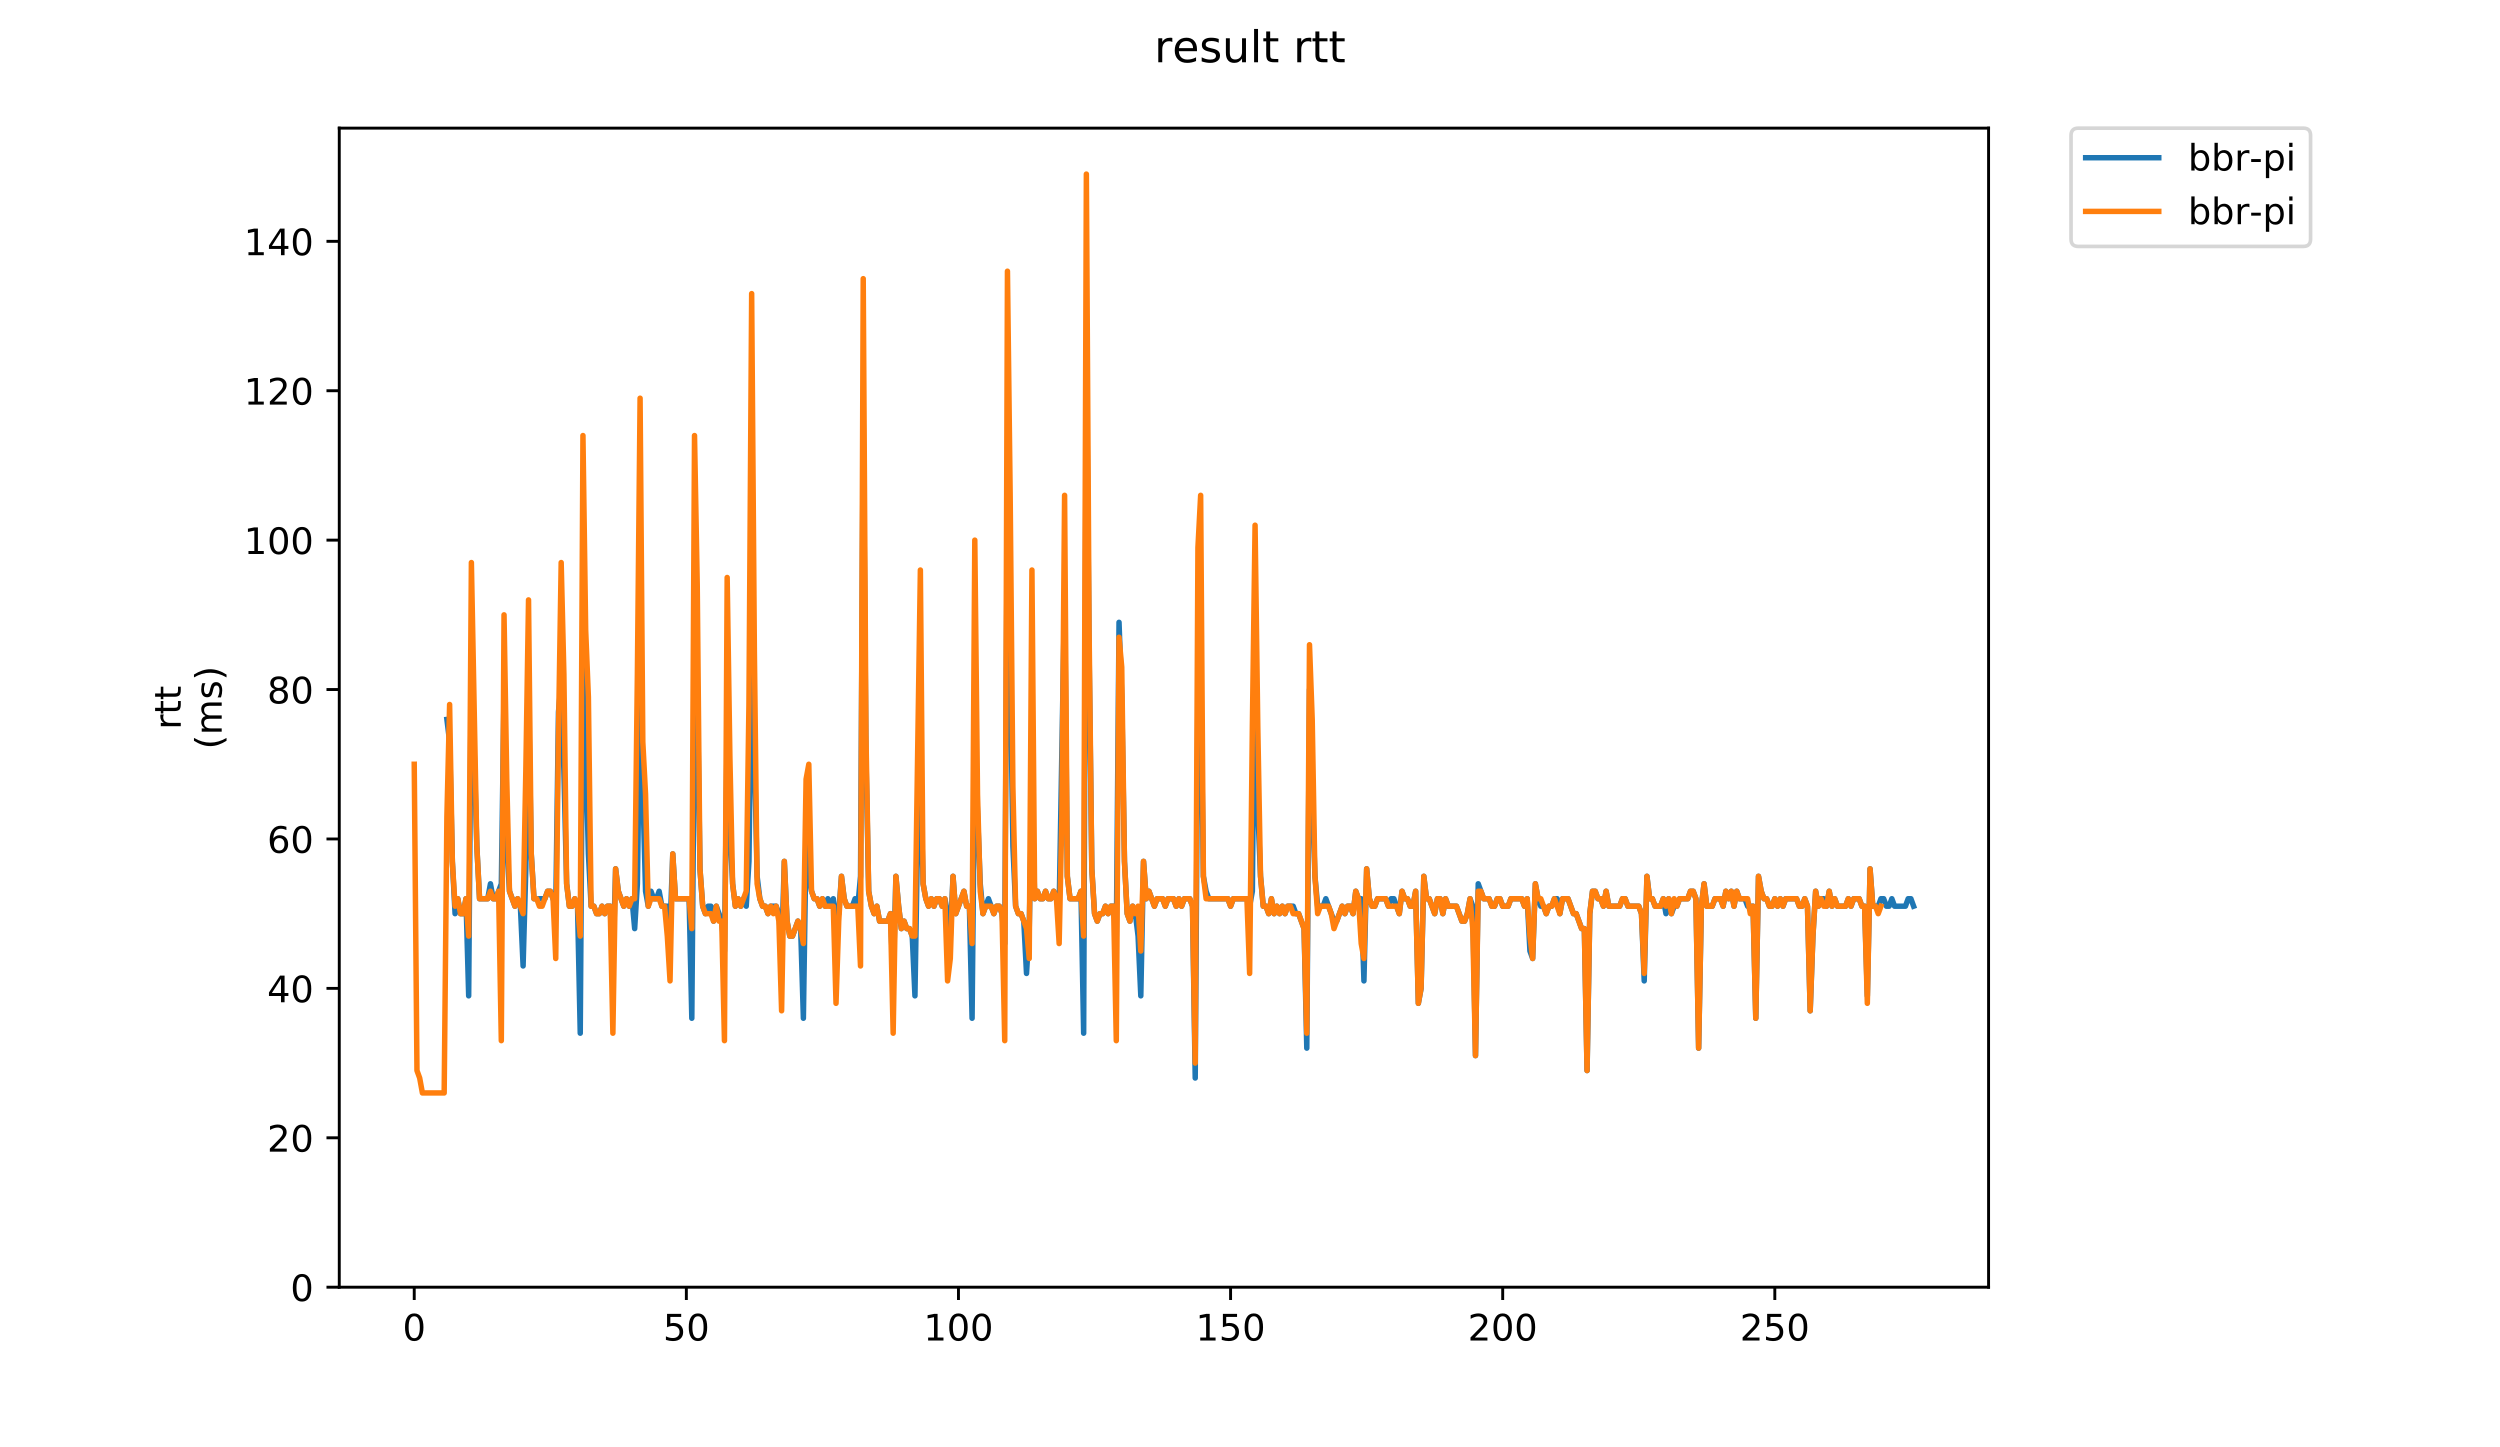 <?xml version="1.0" encoding="utf-8" standalone="no"?>
<!DOCTYPE svg PUBLIC "-//W3C//DTD SVG 1.1//EN"
  "http://www.w3.org/Graphics/SVG/1.1/DTD/svg11.dtd">
<!-- Created with matplotlib (https://matplotlib.org/) -->
<svg height="396pt" version="1.1" viewBox="0 0 684 396" width="684pt" xmlns="http://www.w3.org/2000/svg" xmlns:xlink="http://www.w3.org/1999/xlink">
 <defs>
  <style type="text/css">
*{stroke-linecap:butt;stroke-linejoin:round;}
  </style>
 </defs>
 <g id="figure_1">
  <g id="patch_1">
   <path d="M 0 396 
L 684 396 
L 684 0 
L 0 0 
z
" style="fill:#ffffff;"/>
  </g>
  <g id="axes_1">
   <g id="patch_2">
    <path d="M 92.824 352.174 
L 544.074 352.174 
L 544.074 35.062 
L 92.824 35.062 
z
" style="fill:#ffffff;"/>
   </g>
   <g id="matplotlib.axis_1">
    <g id="xtick_1">
     <g id="line2d_1">
      <defs>
       <path d="M 0 0 
L 0 3.5 
" id="m3a811adc84" style="stroke:#000000;stroke-width:0.8;"/>
      </defs>
      <g>
       <use style="stroke:#000000;stroke-width:0.8;" x="113.335" xlink:href="#m3a811adc84" y="352.174"/>
      </g>
     </g>
     <g id="text_1">
      <!-- 0 -->
      <defs>
       <path d="M 31.781 66.406 
Q 24.172 66.406 20.328 58.906 
Q 16.5 51.422 16.5 36.375 
Q 16.5 21.391 20.328 13.891 
Q 24.172 6.391 31.781 6.391 
Q 39.453 6.391 43.281 13.891 
Q 47.125 21.391 47.125 36.375 
Q 47.125 51.422 43.281 58.906 
Q 39.453 66.406 31.781 66.406 
z
M 31.781 74.219 
Q 44.047 74.219 50.516 64.516 
Q 56.984 54.828 56.984 36.375 
Q 56.984 17.969 50.516 8.266 
Q 44.047 -1.422 31.781 -1.422 
Q 19.531 -1.422 13.062 8.266 
Q 6.594 17.969 6.594 36.375 
Q 6.594 54.828 13.062 64.516 
Q 19.531 74.219 31.781 74.219 
z
" id="DejaVuSans-48"/>
      </defs>
      <g transform="translate(110.154 366.773)scale(0.1 -0.1)">
       <use xlink:href="#DejaVuSans-48"/>
      </g>
     </g>
    </g>
    <g id="xtick_2">
     <g id="line2d_2">
      <g>
       <use style="stroke:#000000;stroke-width:0.8;" x="187.786" xlink:href="#m3a811adc84" y="352.174"/>
      </g>
     </g>
     <g id="text_2">
      <!-- 50 -->
      <defs>
       <path d="M 10.797 72.906 
L 49.516 72.906 
L 49.516 64.594 
L 19.828 64.594 
L 19.828 46.734 
Q 21.969 47.469 24.109 47.828 
Q 26.266 48.188 28.422 48.188 
Q 40.625 48.188 47.75 41.5 
Q 54.891 34.812 54.891 23.391 
Q 54.891 11.625 47.562 5.094 
Q 40.234 -1.422 26.906 -1.422 
Q 22.312 -1.422 17.547 -0.641 
Q 12.797 0.141 7.719 1.703 
L 7.719 11.625 
Q 12.109 9.234 16.797 8.062 
Q 21.484 6.891 26.703 6.891 
Q 35.156 6.891 40.078 11.328 
Q 45.016 15.766 45.016 23.391 
Q 45.016 31 40.078 35.438 
Q 35.156 39.891 26.703 39.891 
Q 22.75 39.891 18.812 39.016 
Q 14.891 38.141 10.797 36.281 
z
" id="DejaVuSans-53"/>
      </defs>
      <g transform="translate(181.423 366.773)scale(0.1 -0.1)">
       <use xlink:href="#DejaVuSans-53"/>
       <use x="63.623" xlink:href="#DejaVuSans-48"/>
      </g>
     </g>
    </g>
    <g id="xtick_3">
     <g id="line2d_3">
      <g>
       <use style="stroke:#000000;stroke-width:0.8;" x="262.236" xlink:href="#m3a811adc84" y="352.174"/>
      </g>
     </g>
     <g id="text_3">
      <!-- 100 -->
      <defs>
       <path d="M 12.406 8.297 
L 28.516 8.297 
L 28.516 63.922 
L 10.984 60.406 
L 10.984 69.391 
L 28.422 72.906 
L 38.281 72.906 
L 38.281 8.297 
L 54.391 8.297 
L 54.391 0 
L 12.406 0 
z
" id="DejaVuSans-49"/>
      </defs>
      <g transform="translate(252.693 366.773)scale(0.1 -0.1)">
       <use xlink:href="#DejaVuSans-49"/>
       <use x="63.623" xlink:href="#DejaVuSans-48"/>
       <use x="127.246" xlink:href="#DejaVuSans-48"/>
      </g>
     </g>
    </g>
    <g id="xtick_4">
     <g id="line2d_4">
      <g>
       <use style="stroke:#000000;stroke-width:0.8;" x="336.687" xlink:href="#m3a811adc84" y="352.174"/>
      </g>
     </g>
     <g id="text_4">
      <!-- 150 -->
      <g transform="translate(327.143 366.773)scale(0.1 -0.1)">
       <use xlink:href="#DejaVuSans-49"/>
       <use x="63.623" xlink:href="#DejaVuSans-53"/>
       <use x="127.246" xlink:href="#DejaVuSans-48"/>
      </g>
     </g>
    </g>
    <g id="xtick_5">
     <g id="line2d_5">
      <g>
       <use style="stroke:#000000;stroke-width:0.8;" x="411.138" xlink:href="#m3a811adc84" y="352.174"/>
      </g>
     </g>
     <g id="text_5">
      <!-- 200 -->
      <defs>
       <path d="M 19.188 8.297 
L 53.609 8.297 
L 53.609 0 
L 7.328 0 
L 7.328 8.297 
Q 12.938 14.109 22.625 23.891 
Q 32.328 33.688 34.812 36.531 
Q 39.547 41.844 41.422 45.531 
Q 43.312 49.219 43.312 52.781 
Q 43.312 58.594 39.234 62.25 
Q 35.156 65.922 28.609 65.922 
Q 23.969 65.922 18.812 64.312 
Q 13.672 62.703 7.812 59.422 
L 7.812 69.391 
Q 13.766 71.781 18.938 73 
Q 24.125 74.219 28.422 74.219 
Q 39.75 74.219 46.484 68.547 
Q 53.219 62.891 53.219 53.422 
Q 53.219 48.922 51.531 44.891 
Q 49.859 40.875 45.406 35.406 
Q 44.188 33.984 37.641 27.219 
Q 31.109 20.453 19.188 8.297 
z
" id="DejaVuSans-50"/>
      </defs>
      <g transform="translate(401.594 366.773)scale(0.1 -0.1)">
       <use xlink:href="#DejaVuSans-50"/>
       <use x="63.623" xlink:href="#DejaVuSans-48"/>
       <use x="127.246" xlink:href="#DejaVuSans-48"/>
      </g>
     </g>
    </g>
    <g id="xtick_6">
     <g id="line2d_6">
      <g>
       <use style="stroke:#000000;stroke-width:0.8;" x="485.588" xlink:href="#m3a811adc84" y="352.174"/>
      </g>
     </g>
     <g id="text_6">
      <!-- 250 -->
      <g transform="translate(476.045 366.773)scale(0.1 -0.1)">
       <use xlink:href="#DejaVuSans-50"/>
       <use x="63.623" xlink:href="#DejaVuSans-53"/>
       <use x="127.246" xlink:href="#DejaVuSans-48"/>
      </g>
     </g>
    </g>
   </g>
   <g id="matplotlib.axis_2">
    <g id="ytick_1">
     <g id="line2d_7">
      <defs>
       <path d="M 0 0 
L -3.5 0 
" id="mf48d424c21" style="stroke:#000000;stroke-width:0.8;"/>
      </defs>
      <g>
       <use style="stroke:#000000;stroke-width:0.8;" x="92.824" xlink:href="#mf48d424c21" y="352.174"/>
      </g>
     </g>
     <g id="text_7">
      <!-- 0 -->
      <g transform="translate(79.461 355.973)scale(0.1 -0.1)">
       <use xlink:href="#DejaVuSans-48"/>
      </g>
     </g>
    </g>
    <g id="ytick_2">
     <g id="line2d_8">
      <g>
       <use style="stroke:#000000;stroke-width:0.8;" x="92.824" xlink:href="#mf48d424c21" y="311.296"/>
      </g>
     </g>
     <g id="text_8">
      <!-- 20 -->
      <g transform="translate(73.099 315.095)scale(0.1 -0.1)">
       <use xlink:href="#DejaVuSans-50"/>
       <use x="63.623" xlink:href="#DejaVuSans-48"/>
      </g>
     </g>
    </g>
    <g id="ytick_3">
     <g id="line2d_9">
      <g>
       <use style="stroke:#000000;stroke-width:0.8;" x="92.824" xlink:href="#mf48d424c21" y="270.418"/>
      </g>
     </g>
     <g id="text_9">
      <!-- 40 -->
      <defs>
       <path d="M 37.797 64.312 
L 12.891 25.391 
L 37.797 25.391 
z
M 35.203 72.906 
L 47.609 72.906 
L 47.609 25.391 
L 58.016 25.391 
L 58.016 17.188 
L 47.609 17.188 
L 47.609 0 
L 37.797 0 
L 37.797 17.188 
L 4.891 17.188 
L 4.891 26.703 
z
" id="DejaVuSans-52"/>
      </defs>
      <g transform="translate(73.099 274.217)scale(0.1 -0.1)">
       <use xlink:href="#DejaVuSans-52"/>
       <use x="63.623" xlink:href="#DejaVuSans-48"/>
      </g>
     </g>
    </g>
    <g id="ytick_4">
     <g id="line2d_10">
      <g>
       <use style="stroke:#000000;stroke-width:0.8;" x="92.824" xlink:href="#mf48d424c21" y="229.54"/>
      </g>
     </g>
     <g id="text_10">
      <!-- 60 -->
      <defs>
       <path d="M 33.016 40.375 
Q 26.375 40.375 22.484 35.828 
Q 18.609 31.297 18.609 23.391 
Q 18.609 15.531 22.484 10.953 
Q 26.375 6.391 33.016 6.391 
Q 39.656 6.391 43.531 10.953 
Q 47.406 15.531 47.406 23.391 
Q 47.406 31.297 43.531 35.828 
Q 39.656 40.375 33.016 40.375 
z
M 52.594 71.297 
L 52.594 62.312 
Q 48.875 64.062 45.094 64.984 
Q 41.312 65.922 37.594 65.922 
Q 27.828 65.922 22.672 59.328 
Q 17.531 52.734 16.797 39.406 
Q 19.672 43.656 24.016 45.922 
Q 28.375 48.188 33.594 48.188 
Q 44.578 48.188 50.953 41.516 
Q 57.328 34.859 57.328 23.391 
Q 57.328 12.156 50.688 5.359 
Q 44.047 -1.422 33.016 -1.422 
Q 20.359 -1.422 13.672 8.266 
Q 6.984 17.969 6.984 36.375 
Q 6.984 53.656 15.188 63.938 
Q 23.391 74.219 37.203 74.219 
Q 40.922 74.219 44.703 73.484 
Q 48.484 72.75 52.594 71.297 
z
" id="DejaVuSans-54"/>
      </defs>
      <g transform="translate(73.099 233.339)scale(0.1 -0.1)">
       <use xlink:href="#DejaVuSans-54"/>
       <use x="63.623" xlink:href="#DejaVuSans-48"/>
      </g>
     </g>
    </g>
    <g id="ytick_5">
     <g id="line2d_11">
      <g>
       <use style="stroke:#000000;stroke-width:0.8;" x="92.824" xlink:href="#mf48d424c21" y="188.662"/>
      </g>
     </g>
     <g id="text_11">
      <!-- 80 -->
      <defs>
       <path d="M 31.781 34.625 
Q 24.75 34.625 20.719 30.859 
Q 16.703 27.094 16.703 20.516 
Q 16.703 13.922 20.719 10.156 
Q 24.75 6.391 31.781 6.391 
Q 38.812 6.391 42.859 10.172 
Q 46.922 13.969 46.922 20.516 
Q 46.922 27.094 42.891 30.859 
Q 38.875 34.625 31.781 34.625 
z
M 21.922 38.812 
Q 15.578 40.375 12.031 44.719 
Q 8.5 49.078 8.5 55.328 
Q 8.5 64.062 14.719 69.141 
Q 20.953 74.219 31.781 74.219 
Q 42.672 74.219 48.875 69.141 
Q 55.078 64.062 55.078 55.328 
Q 55.078 49.078 51.531 44.719 
Q 48 40.375 41.703 38.812 
Q 48.828 37.156 52.797 32.312 
Q 56.781 27.484 56.781 20.516 
Q 56.781 9.906 50.312 4.234 
Q 43.844 -1.422 31.781 -1.422 
Q 19.734 -1.422 13.25 4.234 
Q 6.781 9.906 6.781 20.516 
Q 6.781 27.484 10.781 32.312 
Q 14.797 37.156 21.922 38.812 
z
M 18.312 54.391 
Q 18.312 48.734 21.844 45.562 
Q 25.391 42.391 31.781 42.391 
Q 38.141 42.391 41.719 45.562 
Q 45.312 48.734 45.312 54.391 
Q 45.312 60.062 41.719 63.234 
Q 38.141 66.406 31.781 66.406 
Q 25.391 66.406 21.844 63.234 
Q 18.312 60.062 18.312 54.391 
z
" id="DejaVuSans-56"/>
      </defs>
      <g transform="translate(73.099 192.461)scale(0.1 -0.1)">
       <use xlink:href="#DejaVuSans-56"/>
       <use x="63.623" xlink:href="#DejaVuSans-48"/>
      </g>
     </g>
    </g>
    <g id="ytick_6">
     <g id="line2d_12">
      <g>
       <use style="stroke:#000000;stroke-width:0.8;" x="92.824" xlink:href="#mf48d424c21" y="147.784"/>
      </g>
     </g>
     <g id="text_12">
      <!-- 100 -->
      <g transform="translate(66.736 151.583)scale(0.1 -0.1)">
       <use xlink:href="#DejaVuSans-49"/>
       <use x="63.623" xlink:href="#DejaVuSans-48"/>
       <use x="127.246" xlink:href="#DejaVuSans-48"/>
      </g>
     </g>
    </g>
    <g id="ytick_7">
     <g id="line2d_13">
      <g>
       <use style="stroke:#000000;stroke-width:0.8;" x="92.824" xlink:href="#mf48d424c21" y="106.906"/>
      </g>
     </g>
     <g id="text_13">
      <!-- 120 -->
      <g transform="translate(66.736 110.705)scale(0.1 -0.1)">
       <use xlink:href="#DejaVuSans-49"/>
       <use x="63.623" xlink:href="#DejaVuSans-50"/>
       <use x="127.246" xlink:href="#DejaVuSans-48"/>
      </g>
     </g>
    </g>
    <g id="ytick_8">
     <g id="line2d_14">
      <g>
       <use style="stroke:#000000;stroke-width:0.8;" x="92.824" xlink:href="#mf48d424c21" y="66.028"/>
      </g>
     </g>
     <g id="text_14">
      <!-- 140 -->
      <g transform="translate(66.736 69.827)scale(0.1 -0.1)">
       <use xlink:href="#DejaVuSans-49"/>
       <use x="63.623" xlink:href="#DejaVuSans-52"/>
       <use x="127.246" xlink:href="#DejaVuSans-48"/>
      </g>
     </g>
    </g>
    <g id="text_15">
     <!-- rtt -->
     <defs>
      <path d="M 41.109 46.297 
Q 39.594 47.172 37.812 47.578 
Q 36.031 48 33.891 48 
Q 26.266 48 22.188 43.047 
Q 18.109 38.094 18.109 28.812 
L 18.109 0 
L 9.078 0 
L 9.078 54.688 
L 18.109 54.688 
L 18.109 46.188 
Q 20.953 51.172 25.484 53.578 
Q 30.031 56 36.531 56 
Q 37.453 56 38.578 55.875 
Q 39.703 55.766 41.062 55.516 
z
" id="DejaVuSans-114"/>
      <path d="M 18.312 70.219 
L 18.312 54.688 
L 36.812 54.688 
L 36.812 47.703 
L 18.312 47.703 
L 18.312 18.016 
Q 18.312 11.328 20.141 9.422 
Q 21.969 7.516 27.594 7.516 
L 36.812 7.516 
L 36.812 0 
L 27.594 0 
Q 17.188 0 13.234 3.875 
Q 9.281 7.766 9.281 18.016 
L 9.281 47.703 
L 2.688 47.703 
L 2.688 54.688 
L 9.281 54.688 
L 9.281 70.219 
z
" id="DejaVuSans-116"/>
     </defs>
     <g transform="translate(49.459 199.594)rotate(-90)scale(0.1 -0.1)">
      <use xlink:href="#DejaVuSans-114"/>
      <use x="41.113" xlink:href="#DejaVuSans-116"/>
      <use x="80.322" xlink:href="#DejaVuSans-116"/>
     </g>
     <!-- (ms) -->
     <defs>
      <path d="M 31 75.875 
Q 24.469 64.656 21.281 53.656 
Q 18.109 42.672 18.109 31.391 
Q 18.109 20.125 21.312 9.062 
Q 24.516 -2 31 -13.188 
L 23.188 -13.188 
Q 15.875 -1.703 12.234 9.375 
Q 8.594 20.453 8.594 31.391 
Q 8.594 42.281 12.203 53.312 
Q 15.828 64.359 23.188 75.875 
z
" id="DejaVuSans-40"/>
      <path d="M 52 44.188 
Q 55.375 50.25 60.062 53.125 
Q 64.75 56 71.094 56 
Q 79.641 56 84.281 50.016 
Q 88.922 44.047 88.922 33.016 
L 88.922 0 
L 79.891 0 
L 79.891 32.719 
Q 79.891 40.578 77.094 44.375 
Q 74.312 48.188 68.609 48.188 
Q 61.625 48.188 57.562 43.547 
Q 53.516 38.922 53.516 30.906 
L 53.516 0 
L 44.484 0 
L 44.484 32.719 
Q 44.484 40.625 41.703 44.406 
Q 38.922 48.188 33.109 48.188 
Q 26.219 48.188 22.156 43.531 
Q 18.109 38.875 18.109 30.906 
L 18.109 0 
L 9.078 0 
L 9.078 54.688 
L 18.109 54.688 
L 18.109 46.188 
Q 21.188 51.219 25.484 53.609 
Q 29.781 56 35.688 56 
Q 41.656 56 45.828 52.969 
Q 50 49.953 52 44.188 
z
" id="DejaVuSans-109"/>
      <path d="M 44.281 53.078 
L 44.281 44.578 
Q 40.484 46.531 36.375 47.5 
Q 32.281 48.484 27.875 48.484 
Q 21.188 48.484 17.844 46.438 
Q 14.5 44.391 14.5 40.281 
Q 14.5 37.156 16.891 35.375 
Q 19.281 33.594 26.516 31.984 
L 29.594 31.297 
Q 39.156 29.25 43.188 25.516 
Q 47.219 21.781 47.219 15.094 
Q 47.219 7.469 41.188 3.016 
Q 35.156 -1.422 24.609 -1.422 
Q 20.219 -1.422 15.453 -0.562 
Q 10.688 0.297 5.422 2 
L 5.422 11.281 
Q 10.406 8.688 15.234 7.391 
Q 20.062 6.109 24.812 6.109 
Q 31.156 6.109 34.562 8.281 
Q 37.984 10.453 37.984 14.406 
Q 37.984 18.062 35.516 20.016 
Q 33.062 21.969 24.703 23.781 
L 21.578 24.516 
Q 13.234 26.266 9.516 29.906 
Q 5.812 33.547 5.812 39.891 
Q 5.812 47.609 11.281 51.797 
Q 16.75 56 26.812 56 
Q 31.781 56 36.172 55.266 
Q 40.578 54.547 44.281 53.078 
z
" id="DejaVuSans-115"/>
      <path d="M 8.016 75.875 
L 15.828 75.875 
Q 23.141 64.359 26.781 53.312 
Q 30.422 42.281 30.422 31.391 
Q 30.422 20.453 26.781 9.375 
Q 23.141 -1.703 15.828 -13.188 
L 8.016 -13.188 
Q 14.5 -2 17.703 9.062 
Q 20.906 20.125 20.906 31.391 
Q 20.906 42.672 17.703 53.656 
Q 14.5 64.656 8.016 75.875 
z
" id="DejaVuSans-41"/>
     </defs>
     <g transform="translate(60.657 204.995)rotate(-90)scale(0.1 -0.1)">
      <use xlink:href="#DejaVuSans-40"/>
      <use x="39.014" xlink:href="#DejaVuSans-109"/>
      <use x="136.426" xlink:href="#DejaVuSans-115"/>
      <use x="188.525" xlink:href="#DejaVuSans-41"/>
     </g>
    </g>
   </g>
   <g id="line2d_15">
    <path clip-path="url(#pcaa7c5d010)" d="M 122.274 196.837 
L 123.018 202.969 
L 123.763 235.672 
L 124.507 249.979 
L 125.252 245.891 
L 125.996 249.979 
L 126.741 249.979 
L 127.485 245.891 
L 128.23 272.462 
L 128.974 178.442 
L 130.463 231.584 
L 131.208 245.891 
L 133.441 245.891 
L 134.186 241.803 
L 134.93 245.891 
L 135.675 245.891 
L 137.164 241.803 
L 137.908 188.662 
L 138.653 231.584 
L 139.397 243.847 
L 140.886 247.935 
L 141.631 245.891 
L 142.375 247.935 
L 143.12 264.286 
L 143.864 237.716 
L 144.609 190.706 
L 145.353 233.628 
L 146.098 245.891 
L 149.076 245.891 
L 149.821 243.847 
L 150.565 243.847 
L 152.054 247.935 
L 152.799 194.794 
L 153.543 186.618 
L 154.288 211.145 
L 155.032 241.803 
L 155.777 247.935 
L 156.521 247.935 
L 157.266 245.891 
L 158.01 247.935 
L 158.755 282.681 
L 159.499 176.398 
L 160.988 233.628 
L 161.733 247.935 
L 162.477 247.935 
L 163.222 249.979 
L 163.966 249.979 
L 164.711 247.935 
L 165.455 249.979 
L 166.2 247.935 
L 166.944 247.935 
L 167.689 264.286 
L 168.433 237.716 
L 169.178 243.847 
L 170.667 247.935 
L 171.411 245.891 
L 172.156 247.935 
L 172.9 245.891 
L 173.645 254.067 
L 174.389 241.803 
L 175.134 188.662 
L 176.623 243.847 
L 177.367 247.935 
L 178.112 243.847 
L 178.856 245.891 
L 179.601 245.891 
L 180.345 243.847 
L 181.09 247.935 
L 182.579 247.935 
L 183.323 254.067 
L 184.068 233.628 
L 184.812 245.891 
L 188.535 245.891 
L 189.279 278.594 
L 190.024 190.706 
L 190.768 186.618 
L 191.513 237.716 
L 192.257 247.935 
L 193.002 249.979 
L 193.746 247.935 
L 194.491 247.935 
L 195.235 252.023 
L 195.98 247.935 
L 197.469 252.023 
L 198.213 260.198 
L 198.958 198.881 
L 199.702 227.496 
L 200.447 241.803 
L 201.191 247.935 
L 201.936 245.891 
L 202.68 247.935 
L 203.425 245.891 
L 204.169 247.935 
L 204.914 235.672 
L 205.658 176.398 
L 206.403 205.013 
L 207.147 239.759 
L 207.892 245.891 
L 208.637 247.935 
L 209.381 247.935 
L 210.126 249.979 
L 210.87 247.935 
L 212.359 247.935 
L 213.104 249.979 
L 213.848 260.198 
L 214.593 235.672 
L 215.337 252.023 
L 216.082 256.111 
L 216.826 256.111 
L 218.315 252.023 
L 219.06 254.067 
L 219.804 278.594 
L 220.549 229.54 
L 221.293 239.759 
L 222.038 243.847 
L 222.782 245.891 
L 223.527 245.891 
L 224.271 247.935 
L 225.016 245.891 
L 225.76 247.935 
L 226.505 245.891 
L 227.249 247.935 
L 227.994 245.891 
L 228.738 252.023 
L 229.483 249.979 
L 230.227 239.759 
L 230.972 245.891 
L 231.716 247.935 
L 233.205 247.935 
L 233.95 245.891 
L 234.694 247.935 
L 235.439 239.759 
L 236.183 115.081 
L 236.928 207.057 
L 237.672 243.847 
L 238.417 247.935 
L 239.161 249.979 
L 239.906 247.935 
L 240.65 252.023 
L 242.884 252.023 
L 243.628 249.979 
L 244.373 268.374 
L 245.117 239.759 
L 245.862 247.935 
L 246.606 254.067 
L 247.351 252.023 
L 248.095 254.067 
L 248.84 254.067 
L 249.584 256.111 
L 250.329 272.462 
L 251.073 227.496 
L 251.818 211.145 
L 252.562 241.803 
L 253.307 245.891 
L 254.051 247.935 
L 254.796 245.891 
L 255.54 247.935 
L 256.285 245.891 
L 257.029 245.891 
L 257.774 247.935 
L 258.518 245.891 
L 259.263 249.979 
L 260.007 256.111 
L 260.752 239.759 
L 261.496 249.979 
L 263.73 243.847 
L 264.474 247.935 
L 265.219 247.935 
L 265.963 278.594 
L 266.708 202.969 
L 268.197 241.803 
L 268.941 249.979 
L 270.431 245.891 
L 271.92 249.979 
L 272.664 247.935 
L 273.409 247.935 
L 274.153 249.979 
L 274.898 258.155 
L 275.642 131.433 
L 277.131 231.584 
L 277.876 247.935 
L 278.62 249.979 
L 279.365 249.979 
L 280.109 252.023 
L 280.854 266.33 
L 281.598 254.067 
L 282.343 215.233 
L 283.087 245.891 
L 283.832 243.847 
L 284.576 245.891 
L 285.321 245.891 
L 286.065 243.847 
L 286.81 245.891 
L 287.554 245.891 
L 288.299 243.847 
L 289.788 247.935 
L 291.277 162.091 
L 292.021 239.759 
L 292.766 245.891 
L 294.999 245.891 
L 295.744 243.847 
L 296.488 282.681 
L 297.233 94.642 
L 297.977 178.442 
L 298.722 237.716 
L 299.466 249.979 
L 300.211 252.023 
L 300.955 249.979 
L 301.7 249.979 
L 302.444 247.935 
L 303.189 249.979 
L 303.933 247.935 
L 304.678 247.935 
L 305.422 256.111 
L 306.167 170.267 
L 306.911 190.706 
L 307.656 235.672 
L 308.4 249.979 
L 309.145 252.023 
L 309.889 247.935 
L 310.634 249.979 
L 311.378 256.111 
L 312.123 272.462 
L 312.867 235.672 
L 313.612 245.891 
L 314.356 243.847 
L 315.845 247.935 
L 316.59 245.891 
L 318.079 245.891 
L 318.823 247.935 
L 319.568 245.891 
L 321.057 245.891 
L 321.801 247.935 
L 322.546 245.891 
L 323.29 247.935 
L 324.035 245.891 
L 325.524 245.891 
L 326.268 247.935 
L 327.013 294.945 
L 327.757 188.662 
L 328.502 182.53 
L 329.246 239.759 
L 329.991 243.847 
L 330.735 245.891 
L 335.947 245.891 
L 336.692 247.935 
L 337.436 245.891 
L 341.159 245.891 
L 341.903 247.935 
L 342.648 243.847 
L 343.392 166.179 
L 344.137 221.364 
L 344.881 239.759 
L 345.626 247.935 
L 346.37 247.935 
L 347.115 249.979 
L 347.859 245.891 
L 348.604 249.979 
L 349.348 247.935 
L 350.093 249.979 
L 350.837 247.935 
L 351.582 249.979 
L 352.326 247.935 
L 353.815 247.935 
L 354.56 249.979 
L 355.304 249.979 
L 356.793 254.067 
L 357.538 286.769 
L 358.282 188.662 
L 359.027 217.277 
L 359.771 239.759 
L 360.516 247.935 
L 362.005 247.935 
L 362.749 245.891 
L 364.983 252.023 
L 365.727 252.023 
L 367.216 247.935 
L 367.961 249.979 
L 368.705 247.935 
L 369.45 247.935 
L 370.194 249.979 
L 370.939 243.847 
L 371.683 245.891 
L 372.428 245.891 
L 373.172 268.374 
L 373.917 237.716 
L 374.661 245.891 
L 375.406 247.935 
L 376.15 247.935 
L 376.895 245.891 
L 379.128 245.891 
L 379.873 247.935 
L 380.617 245.891 
L 381.362 245.891 
L 382.851 249.979 
L 383.595 243.847 
L 384.34 245.891 
L 385.084 245.891 
L 385.829 247.935 
L 386.573 247.935 
L 387.318 243.847 
L 388.062 274.506 
L 388.807 270.418 
L 389.551 239.759 
L 390.296 245.891 
L 391.04 245.891 
L 392.529 249.979 
L 393.274 245.891 
L 394.018 245.891 
L 394.763 249.979 
L 395.508 245.891 
L 396.252 247.935 
L 398.486 247.935 
L 399.975 252.023 
L 400.719 252.023 
L 401.464 249.979 
L 402.208 245.891 
L 402.953 247.935 
L 403.697 288.813 
L 404.442 241.803 
L 405.931 245.891 
L 407.42 245.891 
L 408.164 247.935 
L 408.909 247.935 
L 409.653 245.891 
L 410.398 245.891 
L 411.142 247.935 
L 412.631 247.935 
L 413.376 245.891 
L 416.354 245.891 
L 417.098 247.935 
L 417.843 245.891 
L 418.587 260.198 
L 419.332 262.242 
L 420.076 241.803 
L 420.821 245.891 
L 421.565 247.935 
L 422.31 247.935 
L 423.054 249.979 
L 423.799 247.935 
L 424.543 247.935 
L 425.288 245.891 
L 426.032 245.891 
L 426.777 249.979 
L 427.521 245.891 
L 429.01 245.891 
L 430.499 249.979 
L 431.244 249.979 
L 432.733 254.067 
L 433.477 254.067 
L 434.222 292.901 
L 434.966 249.979 
L 435.711 243.847 
L 436.455 243.847 
L 437.2 245.891 
L 437.944 245.891 
L 438.689 247.935 
L 439.433 243.847 
L 440.178 247.935 
L 443.156 247.935 
L 443.9 245.891 
L 444.645 245.891 
L 445.389 247.935 
L 448.367 247.935 
L 449.112 249.979 
L 449.856 268.374 
L 450.601 239.759 
L 451.345 245.891 
L 452.09 245.891 
L 452.834 247.935 
L 454.323 247.935 
L 455.068 245.891 
L 455.812 249.979 
L 456.557 245.891 
L 457.302 249.979 
L 458.046 247.935 
L 458.791 247.935 
L 459.535 245.891 
L 461.769 245.891 
L 462.513 243.847 
L 463.258 243.847 
L 464.002 245.891 
L 464.747 286.769 
L 465.491 247.935 
L 466.236 241.803 
L 466.98 247.935 
L 468.469 247.935 
L 469.214 245.891 
L 470.703 245.891 
L 471.447 247.935 
L 472.192 243.847 
L 472.936 245.891 
L 473.681 243.847 
L 474.425 247.935 
L 475.17 243.847 
L 475.914 245.891 
L 477.403 245.891 
L 478.148 247.935 
L 479.637 247.935 
L 480.381 278.594 
L 481.126 239.759 
L 481.87 243.847 
L 482.615 245.891 
L 483.359 245.891 
L 484.104 247.935 
L 484.848 247.935 
L 485.593 245.891 
L 486.337 247.935 
L 487.082 245.891 
L 487.826 247.935 
L 488.571 245.891 
L 491.549 245.891 
L 492.293 247.935 
L 493.038 247.935 
L 493.782 245.891 
L 494.527 247.935 
L 495.271 276.55 
L 496.016 256.111 
L 496.76 243.847 
L 497.505 247.935 
L 498.249 245.891 
L 498.994 245.891 
L 499.738 247.935 
L 500.483 243.847 
L 501.227 247.935 
L 501.972 245.891 
L 502.716 247.935 
L 504.95 247.935 
L 505.694 245.891 
L 506.439 247.935 
L 507.183 245.891 
L 508.672 245.891 
L 509.417 247.935 
L 510.161 247.935 
L 510.906 272.462 
L 511.65 237.716 
L 512.395 247.935 
L 513.884 247.935 
L 514.628 245.891 
L 515.373 245.891 
L 516.117 247.935 
L 516.862 247.935 
L 517.606 245.891 
L 518.351 247.935 
L 521.329 247.935 
L 522.074 245.891 
L 522.818 245.891 
L 523.563 247.935 
L 523.563 247.935 
" style="fill:none;stroke:#1f77b4;stroke-linecap:square;stroke-width:1.5;"/>
   </g>
   <g id="line2d_16">
    <path clip-path="url(#pcaa7c5d010)" d="M 113.335 209.101 
L 114.08 292.901 
L 114.824 294.945 
L 115.569 299.033 
L 121.525 299.033 
L 122.269 223.408 
L 123.014 192.75 
L 123.758 235.672 
L 124.503 247.935 
L 125.247 245.891 
L 125.992 249.979 
L 126.736 249.979 
L 127.481 245.891 
L 128.225 256.111 
L 128.97 153.916 
L 130.459 231.584 
L 131.203 245.891 
L 133.437 245.891 
L 134.181 243.847 
L 134.926 245.891 
L 135.67 245.891 
L 136.415 243.847 
L 137.159 284.725 
L 137.904 168.223 
L 138.648 213.189 
L 139.393 243.847 
L 140.882 247.935 
L 141.626 245.891 
L 143.116 249.979 
L 143.86 211.145 
L 144.605 164.135 
L 145.349 233.628 
L 146.094 245.891 
L 146.838 245.891 
L 147.583 247.935 
L 148.327 247.935 
L 149.816 243.847 
L 150.561 243.847 
L 151.305 245.891 
L 152.05 262.242 
L 152.794 200.925 
L 153.539 153.916 
L 154.283 184.574 
L 155.028 241.803 
L 155.772 247.935 
L 156.517 247.935 
L 157.261 245.891 
L 158.006 247.935 
L 158.75 256.111 
L 159.495 119.169 
L 160.239 172.311 
L 160.984 190.706 
L 161.728 247.935 
L 162.473 247.935 
L 163.217 249.979 
L 163.962 249.979 
L 164.706 247.935 
L 165.451 249.979 
L 166.195 247.935 
L 166.94 247.935 
L 167.684 282.681 
L 168.429 237.716 
L 169.173 243.847 
L 170.662 247.935 
L 171.407 245.891 
L 172.151 247.935 
L 172.896 245.891 
L 173.64 245.891 
L 174.385 184.574 
L 175.129 108.95 
L 175.874 202.969 
L 176.618 217.277 
L 177.363 247.935 
L 178.107 245.891 
L 180.341 245.891 
L 181.085 247.935 
L 181.83 247.935 
L 182.574 256.111 
L 183.319 268.374 
L 184.063 233.628 
L 184.808 245.891 
L 188.53 245.891 
L 189.275 254.067 
L 190.019 119.169 
L 190.764 160.047 
L 191.508 237.716 
L 192.253 247.935 
L 192.997 249.979 
L 194.486 249.979 
L 195.231 252.023 
L 195.975 247.935 
L 196.72 252.023 
L 197.464 252.023 
L 198.209 284.725 
L 198.953 158.003 
L 199.698 207.057 
L 200.442 241.803 
L 201.187 247.935 
L 201.931 245.891 
L 202.676 247.935 
L 204.165 243.847 
L 204.91 192.75 
L 205.654 80.335 
L 206.399 178.442 
L 207.143 241.803 
L 207.888 245.891 
L 208.632 247.935 
L 209.377 247.935 
L 210.121 249.979 
L 210.866 247.935 
L 211.61 249.979 
L 212.355 247.935 
L 213.099 252.023 
L 213.844 276.55 
L 214.588 235.672 
L 215.333 252.023 
L 216.077 256.111 
L 216.822 256.111 
L 218.311 252.023 
L 219.055 254.067 
L 219.8 258.155 
L 220.544 213.189 
L 221.289 209.101 
L 222.033 243.847 
L 222.778 245.891 
L 223.522 245.891 
L 224.267 247.935 
L 225.011 245.891 
L 225.756 247.935 
L 227.989 247.935 
L 228.734 274.506 
L 229.478 252.023 
L 230.223 239.759 
L 230.967 245.891 
L 231.712 247.935 
L 234.69 247.935 
L 235.434 264.286 
L 236.179 76.247 
L 236.923 200.925 
L 237.668 243.847 
L 238.412 247.935 
L 239.157 249.979 
L 239.901 247.935 
L 240.646 252.023 
L 242.879 252.023 
L 243.624 249.979 
L 244.368 282.681 
L 245.113 239.759 
L 245.857 247.935 
L 246.602 254.067 
L 247.346 252.023 
L 248.091 254.067 
L 248.835 254.067 
L 249.58 256.111 
L 250.324 256.111 
L 251.813 155.959 
L 252.558 241.803 
L 253.302 245.891 
L 254.047 247.935 
L 254.791 245.891 
L 255.536 247.935 
L 256.28 245.891 
L 257.025 245.891 
L 257.769 247.935 
L 258.514 245.891 
L 259.258 268.374 
L 260.003 262.242 
L 260.747 239.759 
L 261.492 249.979 
L 263.725 243.847 
L 264.47 247.935 
L 265.214 247.935 
L 265.959 258.155 
L 266.704 147.784 
L 267.448 217.277 
L 268.193 243.847 
L 268.937 249.979 
L 269.682 247.935 
L 271.171 247.935 
L 271.915 249.979 
L 272.66 247.935 
L 273.404 247.935 
L 274.149 249.979 
L 274.893 284.725 
L 275.638 74.203 
L 276.382 135.52 
L 277.127 215.233 
L 277.871 247.935 
L 278.616 249.979 
L 279.36 249.979 
L 280.849 254.067 
L 281.594 262.242 
L 282.338 155.959 
L 283.083 245.891 
L 283.827 243.847 
L 284.572 245.891 
L 285.316 245.891 
L 286.061 243.847 
L 286.805 245.891 
L 287.55 245.891 
L 288.294 243.847 
L 289.039 245.891 
L 289.783 258.155 
L 290.528 223.408 
L 291.272 135.52 
L 292.017 239.759 
L 292.761 245.891 
L 294.995 245.891 
L 295.739 243.847 
L 296.484 256.111 
L 297.228 47.633 
L 297.973 172.311 
L 298.717 237.716 
L 299.462 249.979 
L 300.206 252.023 
L 300.951 249.979 
L 301.695 249.979 
L 302.44 247.935 
L 303.184 249.979 
L 303.929 247.935 
L 304.673 247.935 
L 305.418 284.725 
L 306.162 174.355 
L 306.907 182.53 
L 307.651 235.672 
L 308.396 249.979 
L 309.14 252.023 
L 309.885 247.935 
L 310.629 249.979 
L 311.374 247.935 
L 312.118 260.198 
L 312.863 235.672 
L 313.607 245.891 
L 314.352 243.847 
L 315.841 247.935 
L 316.585 245.891 
L 318.074 245.891 
L 318.819 247.935 
L 319.563 245.891 
L 321.052 245.891 
L 321.797 247.935 
L 322.541 245.891 
L 323.286 247.935 
L 324.03 245.891 
L 325.519 245.891 
L 326.264 247.935 
L 327.008 290.857 
L 327.753 149.828 
L 328.498 135.52 
L 329.242 239.759 
L 329.987 245.891 
L 335.943 245.891 
L 336.687 247.935 
L 337.432 245.891 
L 341.154 245.891 
L 341.899 266.33 
L 342.643 198.881 
L 343.388 143.696 
L 344.132 198.881 
L 344.877 239.759 
L 345.621 247.935 
L 346.366 247.935 
L 347.11 249.979 
L 347.855 245.891 
L 348.599 249.979 
L 349.344 247.935 
L 350.088 249.979 
L 350.833 247.935 
L 351.577 249.979 
L 352.322 247.935 
L 353.066 247.935 
L 353.811 249.979 
L 355.3 249.979 
L 356.789 254.067 
L 357.533 282.681 
L 358.278 176.398 
L 359.022 196.837 
L 359.767 239.759 
L 360.511 249.979 
L 361.256 247.935 
L 363.489 247.935 
L 364.234 249.979 
L 364.978 254.067 
L 367.212 247.935 
L 367.956 249.979 
L 368.701 247.935 
L 369.445 247.935 
L 370.19 249.979 
L 370.934 243.847 
L 371.679 245.891 
L 372.423 258.155 
L 373.168 262.242 
L 373.912 237.716 
L 374.657 245.891 
L 375.401 247.935 
L 376.146 247.935 
L 376.89 245.891 
L 379.124 245.891 
L 379.868 247.935 
L 382.102 247.935 
L 382.846 249.979 
L 383.591 243.847 
L 384.335 245.891 
L 385.08 245.891 
L 385.824 247.935 
L 386.569 247.935 
L 387.313 243.847 
L 388.058 274.506 
L 388.802 270.418 
L 389.547 239.759 
L 390.292 245.891 
L 391.036 245.891 
L 392.525 249.979 
L 393.27 245.891 
L 394.014 245.891 
L 394.759 249.979 
L 395.503 245.891 
L 396.248 247.935 
L 398.481 247.935 
L 399.97 252.023 
L 400.715 252.023 
L 401.459 249.979 
L 402.204 245.891 
L 402.948 254.067 
L 403.693 288.813 
L 404.437 243.847 
L 405.182 243.847 
L 405.926 245.891 
L 407.415 245.891 
L 408.16 247.935 
L 408.904 247.935 
L 409.649 245.891 
L 410.393 245.891 
L 411.138 247.935 
L 412.627 247.935 
L 413.371 245.891 
L 416.349 245.891 
L 417.094 247.935 
L 417.838 245.891 
L 418.583 256.111 
L 419.327 262.242 
L 420.072 241.803 
L 420.816 245.891 
L 421.561 245.891 
L 423.05 249.979 
L 423.794 247.935 
L 424.539 247.935 
L 425.283 245.891 
L 426.772 249.979 
L 427.517 245.891 
L 429.006 245.891 
L 430.495 249.979 
L 431.239 249.979 
L 432.728 254.067 
L 433.473 254.067 
L 434.217 292.901 
L 434.962 249.979 
L 435.706 243.847 
L 436.451 243.847 
L 437.195 245.891 
L 437.94 245.891 
L 438.684 247.935 
L 439.429 243.847 
L 440.173 247.935 
L 443.151 247.935 
L 443.896 245.891 
L 444.64 245.891 
L 445.385 247.935 
L 448.363 247.935 
L 449.107 249.979 
L 449.852 266.33 
L 450.596 239.759 
L 451.341 245.891 
L 452.086 245.891 
L 452.83 247.935 
L 454.319 247.935 
L 455.064 245.891 
L 455.808 247.935 
L 456.553 245.891 
L 457.297 249.979 
L 458.042 245.891 
L 458.786 247.935 
L 459.531 245.891 
L 461.764 245.891 
L 462.509 243.847 
L 463.253 243.847 
L 463.998 245.891 
L 464.742 286.769 
L 465.487 247.935 
L 466.231 241.803 
L 466.976 247.935 
L 468.465 247.935 
L 469.209 245.891 
L 470.698 245.891 
L 471.443 247.935 
L 472.187 243.847 
L 472.932 245.891 
L 473.676 243.847 
L 474.421 247.935 
L 475.165 243.847 
L 475.91 245.891 
L 478.143 245.891 
L 478.888 249.979 
L 479.632 247.935 
L 480.377 278.594 
L 481.121 239.759 
L 481.866 243.847 
L 482.61 245.891 
L 483.355 245.891 
L 484.099 247.935 
L 484.844 247.935 
L 485.588 245.891 
L 486.333 247.935 
L 487.077 245.891 
L 487.822 247.935 
L 488.566 245.891 
L 491.544 245.891 
L 492.289 247.935 
L 493.033 247.935 
L 493.778 245.891 
L 494.522 247.935 
L 495.267 276.55 
L 496.011 256.111 
L 496.756 243.847 
L 497.5 247.935 
L 498.245 245.891 
L 498.989 247.935 
L 499.734 247.935 
L 500.478 243.847 
L 501.223 247.935 
L 501.967 245.891 
L 502.712 247.935 
L 504.945 247.935 
L 505.69 245.891 
L 506.434 247.935 
L 507.179 245.891 
L 508.668 245.891 
L 509.412 247.935 
L 510.157 247.935 
L 510.901 274.506 
L 511.646 237.716 
L 512.39 247.935 
L 513.135 247.935 
L 513.879 249.979 
L 514.624 247.935 
L 514.624 247.935 
" style="fill:none;stroke:#ff7f0e;stroke-linecap:square;stroke-width:1.5;"/>
   </g>
   <g id="patch_3">
    <path d="M 92.824 352.174 
L 92.824 35.062 
" style="fill:none;stroke:#000000;stroke-linecap:square;stroke-linejoin:miter;stroke-width:0.8;"/>
   </g>
   <g id="patch_4">
    <path d="M 544.074 352.174 
L 544.074 35.062 
" style="fill:none;stroke:#000000;stroke-linecap:square;stroke-linejoin:miter;stroke-width:0.8;"/>
   </g>
   <g id="patch_5">
    <path d="M 92.824 352.174 
L 544.074 352.174 
" style="fill:none;stroke:#000000;stroke-linecap:square;stroke-linejoin:miter;stroke-width:0.8;"/>
   </g>
   <g id="patch_6">
    <path d="M 92.824 35.062 
L 544.074 35.062 
" style="fill:none;stroke:#000000;stroke-linecap:square;stroke-linejoin:miter;stroke-width:0.8;"/>
   </g>
   <g id="legend_1">
    <g id="patch_7">
     <path d="M 568.636 67.419 
L 630.169 67.419 
Q 632.169 67.419 632.169 65.419 
L 632.169 37.062 
Q 632.169 35.062 630.169 35.062 
L 568.636 35.062 
Q 566.636 35.062 566.636 37.062 
L 566.636 65.419 
Q 566.636 67.419 568.636 67.419 
z
" style="fill:#ffffff;opacity:0.8;stroke:#cccccc;stroke-linejoin:miter;"/>
    </g>
    <g id="line2d_17">
     <path d="M 570.636 43.161 
L 590.636 43.161 
" style="fill:none;stroke:#1f77b4;stroke-linecap:square;stroke-width:1.5;"/>
    </g>
    <g id="line2d_18"/>
    <g id="text_16">
     <!-- bbr-pi -->
     <defs>
      <path d="M 48.688 27.297 
Q 48.688 37.203 44.609 42.844 
Q 40.531 48.484 33.406 48.484 
Q 26.266 48.484 22.188 42.844 
Q 18.109 37.203 18.109 27.297 
Q 18.109 17.391 22.188 11.75 
Q 26.266 6.109 33.406 6.109 
Q 40.531 6.109 44.609 11.75 
Q 48.688 17.391 48.688 27.297 
z
M 18.109 46.391 
Q 20.953 51.266 25.266 53.625 
Q 29.594 56 35.594 56 
Q 45.562 56 51.781 48.094 
Q 58.016 40.188 58.016 27.297 
Q 58.016 14.406 51.781 6.484 
Q 45.562 -1.422 35.594 -1.422 
Q 29.594 -1.422 25.266 0.953 
Q 20.953 3.328 18.109 8.203 
L 18.109 0 
L 9.078 0 
L 9.078 75.984 
L 18.109 75.984 
z
" id="DejaVuSans-98"/>
      <path d="M 4.891 31.391 
L 31.203 31.391 
L 31.203 23.391 
L 4.891 23.391 
z
" id="DejaVuSans-45"/>
      <path d="M 18.109 8.203 
L 18.109 -20.797 
L 9.078 -20.797 
L 9.078 54.688 
L 18.109 54.688 
L 18.109 46.391 
Q 20.953 51.266 25.266 53.625 
Q 29.594 56 35.594 56 
Q 45.562 56 51.781 48.094 
Q 58.016 40.188 58.016 27.297 
Q 58.016 14.406 51.781 6.484 
Q 45.562 -1.422 35.594 -1.422 
Q 29.594 -1.422 25.266 0.953 
Q 20.953 3.328 18.109 8.203 
z
M 48.688 27.297 
Q 48.688 37.203 44.609 42.844 
Q 40.531 48.484 33.406 48.484 
Q 26.266 48.484 22.188 42.844 
Q 18.109 37.203 18.109 27.297 
Q 18.109 17.391 22.188 11.75 
Q 26.266 6.109 33.406 6.109 
Q 40.531 6.109 44.609 11.75 
Q 48.688 17.391 48.688 27.297 
z
" id="DejaVuSans-112"/>
      <path d="M 9.422 54.688 
L 18.406 54.688 
L 18.406 0 
L 9.422 0 
z
M 9.422 75.984 
L 18.406 75.984 
L 18.406 64.594 
L 9.422 64.594 
z
" id="DejaVuSans-105"/>
     </defs>
     <g transform="translate(598.636 46.661)scale(0.1 -0.1)">
      <use xlink:href="#DejaVuSans-98"/>
      <use x="63.477" xlink:href="#DejaVuSans-98"/>
      <use x="126.953" xlink:href="#DejaVuSans-114"/>
      <use x="167.973" xlink:href="#DejaVuSans-45"/>
      <use x="204.057" xlink:href="#DejaVuSans-112"/>
      <use x="267.533" xlink:href="#DejaVuSans-105"/>
     </g>
    </g>
    <g id="line2d_19">
     <path d="M 570.636 57.839 
L 590.636 57.839 
" style="fill:none;stroke:#ff7f0e;stroke-linecap:square;stroke-width:1.5;"/>
    </g>
    <g id="line2d_20"/>
    <g id="text_17">
     <!-- bbr-pi -->
     <g transform="translate(598.636 61.339)scale(0.1 -0.1)">
      <use xlink:href="#DejaVuSans-98"/>
      <use x="63.477" xlink:href="#DejaVuSans-98"/>
      <use x="126.953" xlink:href="#DejaVuSans-114"/>
      <use x="167.973" xlink:href="#DejaVuSans-45"/>
      <use x="204.057" xlink:href="#DejaVuSans-112"/>
      <use x="267.533" xlink:href="#DejaVuSans-105"/>
     </g>
    </g>
   </g>
  </g>
  <g id="text_18">
   <!-- result rtt -->
   <defs>
    <path d="M 56.203 29.594 
L 56.203 25.203 
L 14.891 25.203 
Q 15.484 15.922 20.484 11.062 
Q 25.484 6.203 34.422 6.203 
Q 39.594 6.203 44.453 7.469 
Q 49.312 8.734 54.109 11.281 
L 54.109 2.781 
Q 49.266 0.734 44.188 -0.344 
Q 39.109 -1.422 33.891 -1.422 
Q 20.797 -1.422 13.156 6.188 
Q 5.516 13.812 5.516 26.812 
Q 5.516 40.234 12.766 48.109 
Q 20.016 56 32.328 56 
Q 43.359 56 49.781 48.891 
Q 56.203 41.797 56.203 29.594 
z
M 47.219 32.234 
Q 47.125 39.594 43.094 43.984 
Q 39.062 48.391 32.422 48.391 
Q 24.906 48.391 20.391 44.141 
Q 15.875 39.891 15.188 32.172 
z
" id="DejaVuSans-101"/>
    <path d="M 8.5 21.578 
L 8.5 54.688 
L 17.484 54.688 
L 17.484 21.922 
Q 17.484 14.156 20.5 10.266 
Q 23.531 6.391 29.594 6.391 
Q 36.859 6.391 41.078 11.031 
Q 45.312 15.672 45.312 23.688 
L 45.312 54.688 
L 54.297 54.688 
L 54.297 0 
L 45.312 0 
L 45.312 8.406 
Q 42.047 3.422 37.719 1 
Q 33.406 -1.422 27.688 -1.422 
Q 18.266 -1.422 13.375 4.438 
Q 8.5 10.297 8.5 21.578 
z
M 31.109 56 
z
" id="DejaVuSans-117"/>
    <path d="M 9.422 75.984 
L 18.406 75.984 
L 18.406 0 
L 9.422 0 
z
" id="DejaVuSans-108"/>
    <path id="DejaVuSans-32"/>
   </defs>
   <g transform="translate(315.818 17.038)scale(0.12 -0.12)">
    <use xlink:href="#DejaVuSans-114"/>
    <use x="41.082" xlink:href="#DejaVuSans-101"/>
    <use x="102.605" xlink:href="#DejaVuSans-115"/>
    <use x="154.705" xlink:href="#DejaVuSans-117"/>
    <use x="218.084" xlink:href="#DejaVuSans-108"/>
    <use x="245.867" xlink:href="#DejaVuSans-116"/>
    <use x="285.076" xlink:href="#DejaVuSans-32"/>
    <use x="316.863" xlink:href="#DejaVuSans-114"/>
    <use x="357.977" xlink:href="#DejaVuSans-116"/>
    <use x="397.186" xlink:href="#DejaVuSans-116"/>
   </g>
  </g>
 </g>
 <defs>
  <clipPath id="pcaa7c5d010">
   <rect height="317.112" width="451.25" x="92.824" y="35.062"/>
  </clipPath>
 </defs>
</svg>
